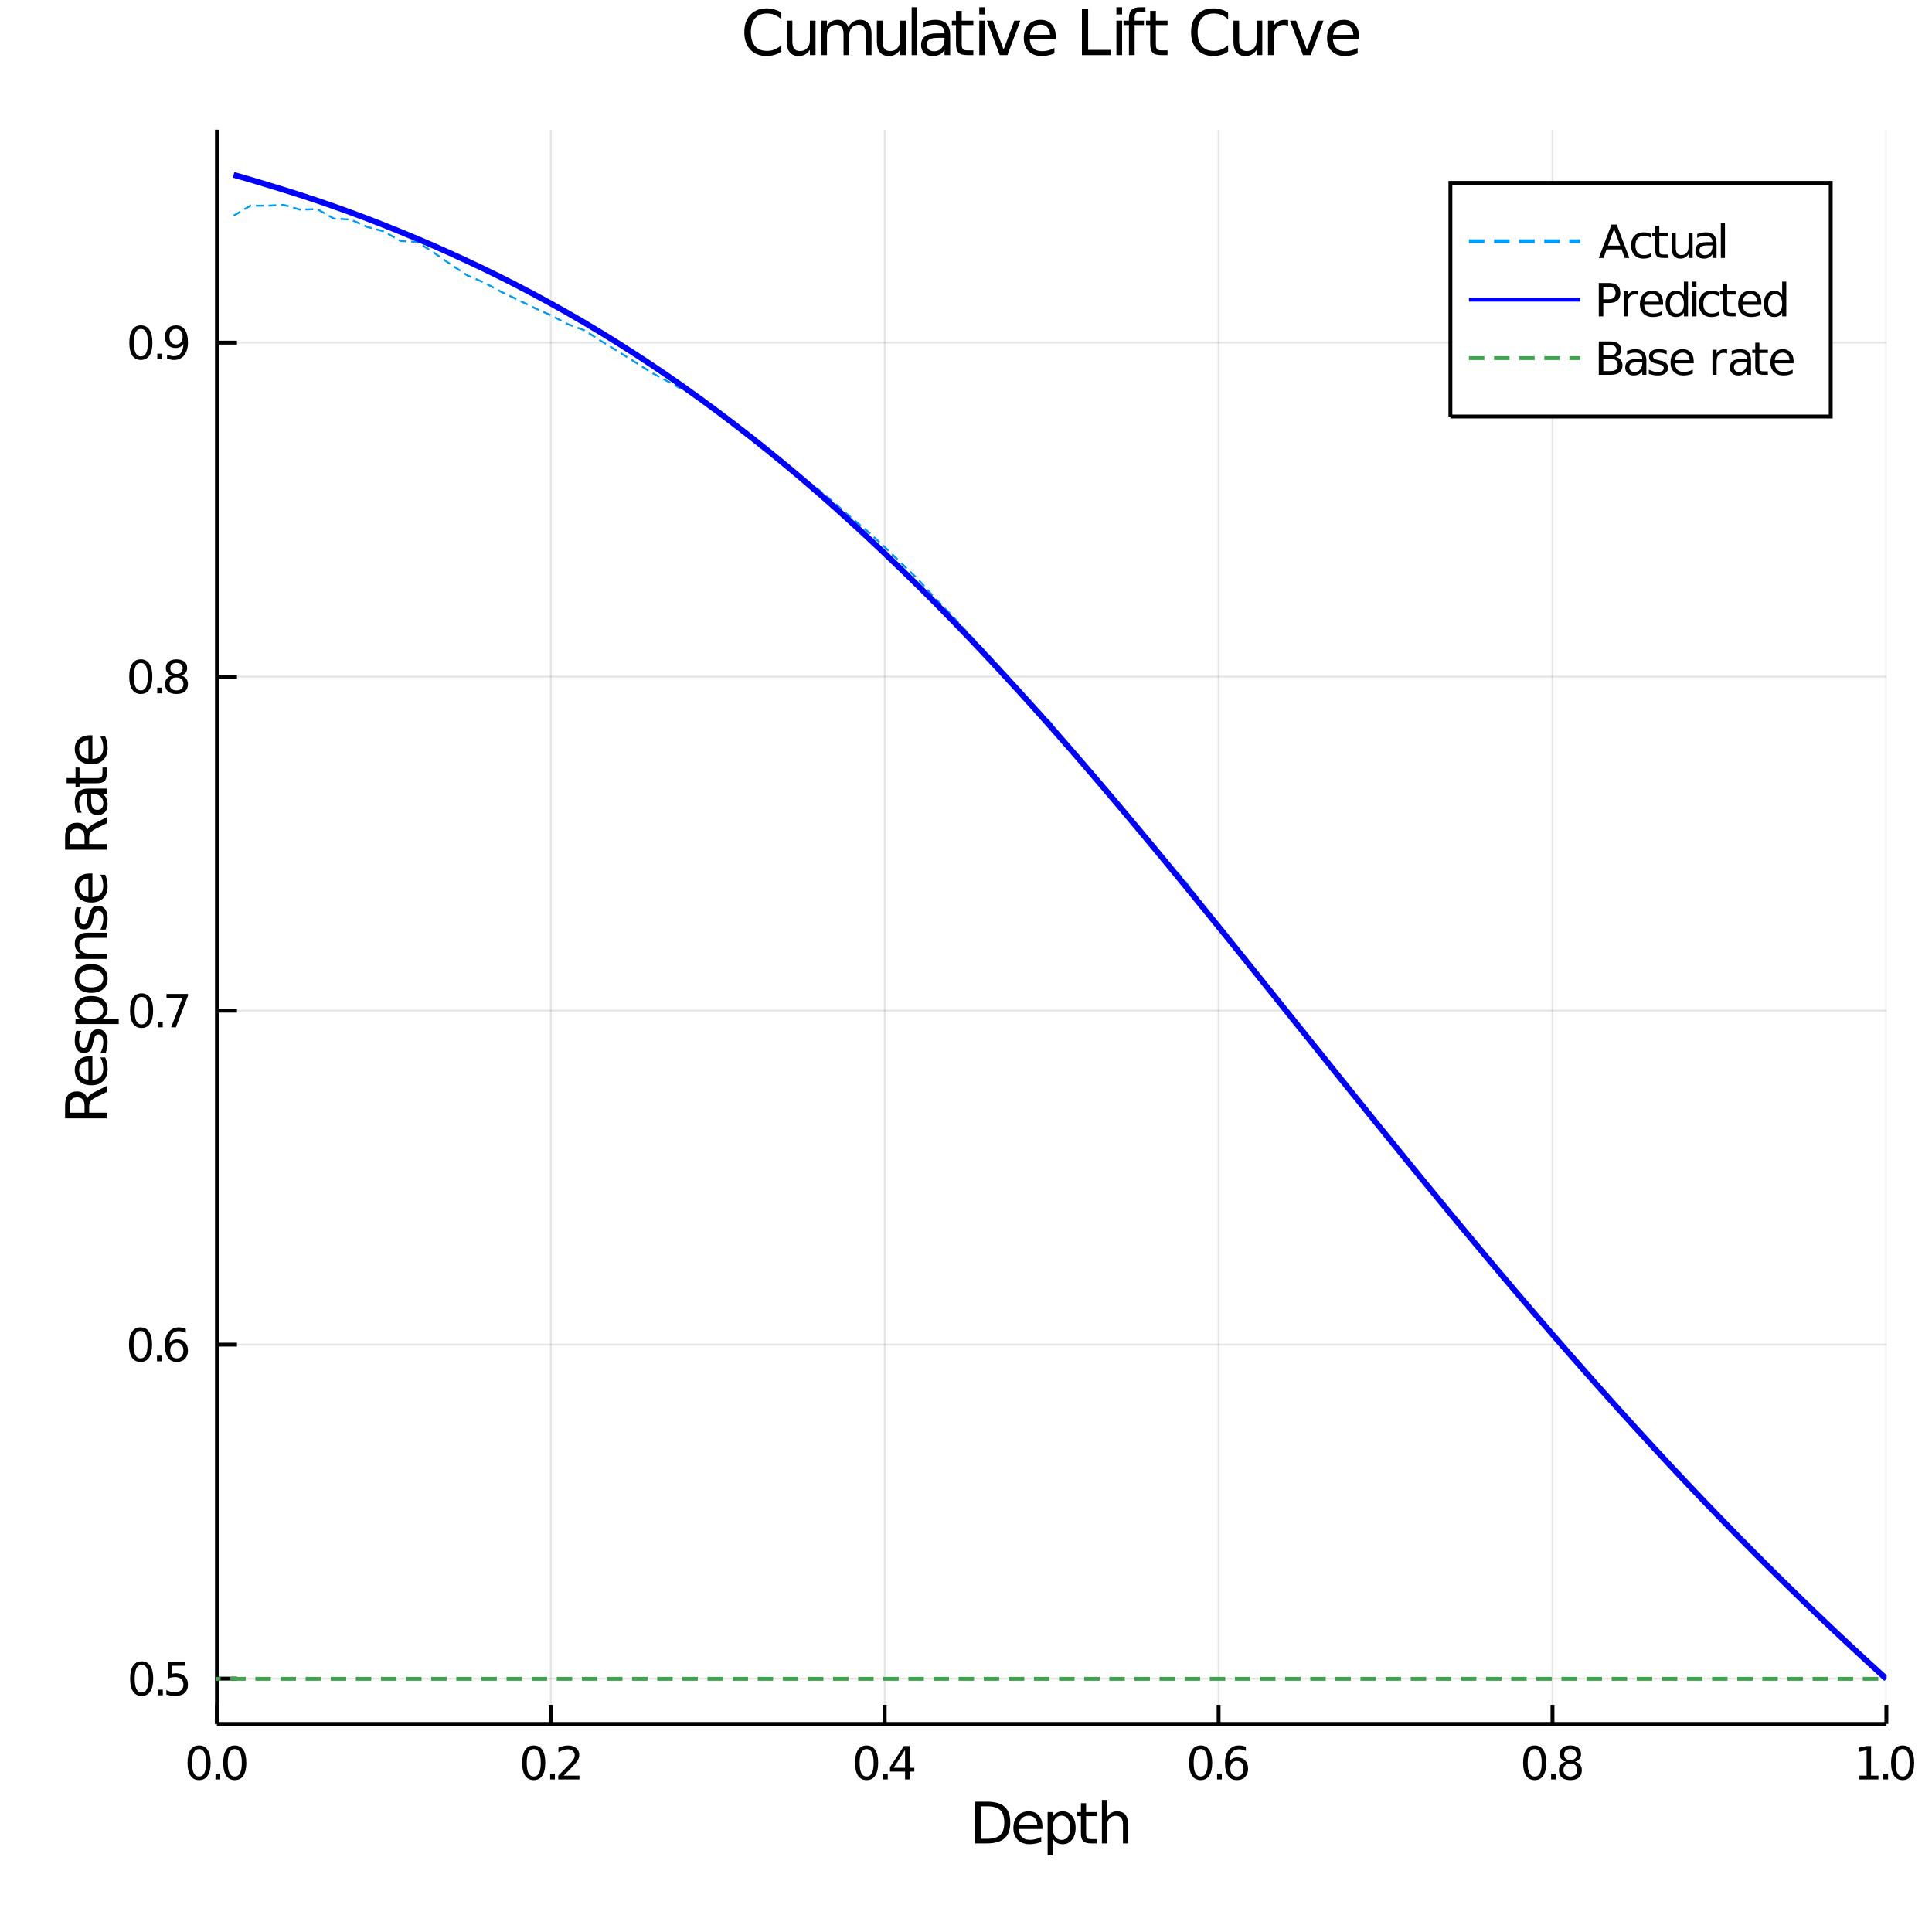 <?xml version="1.0" encoding="utf-8"?>
<svg xmlns="http://www.w3.org/2000/svg" xmlns:xlink="http://www.w3.org/1999/xlink" width="500" height="500" viewBox="0 0 2000 2000">
<rect x="0" y="0" width="2000" height="2000" fill="#333333" stroke="none"/>
<defs>
  <clipPath id="clip240">
    <rect x="0" y="0" width="2000" height="2000"/>
  </clipPath>
</defs>
<path clip-path="url(#clip240)" d="
M0 2000 L2000 2000 L2000 0 L0 0  Z
  " fill="#ffffff" fill-rule="evenodd" fill-opacity="1"/>
<defs>
  <clipPath id="clip241">
    <rect x="400" y="200" width="1401" height="1401"/>
  </clipPath>
</defs>
<path clip-path="url(#clip240)" d="
M224.558 1784.62 L1952.76 1784.62 L1952.76 134.272 L224.558 134.272  Z
  " fill="#ffffff" fill-rule="evenodd" fill-opacity="1"/>
<defs>
  <clipPath id="clip242">
    <rect x="224" y="134" width="1729" height="1651"/>
  </clipPath>
</defs>
<polyline clip-path="url(#clip242)" style="stroke:#000000; stroke-width:2; stroke-opacity:0.1; fill:none" points="
  224.558,1784.62 224.558,134.272 
  "/>
<polyline clip-path="url(#clip242)" style="stroke:#000000; stroke-width:2; stroke-opacity:0.1; fill:none" points="
  570.198,1784.62 570.198,134.272 
  "/>
<polyline clip-path="url(#clip242)" style="stroke:#000000; stroke-width:2; stroke-opacity:0.1; fill:none" points="
  915.837,1784.62 915.837,134.272 
  "/>
<polyline clip-path="url(#clip242)" style="stroke:#000000; stroke-width:2; stroke-opacity:0.1; fill:none" points="
  1261.48,1784.62 1261.48,134.272 
  "/>
<polyline clip-path="url(#clip242)" style="stroke:#000000; stroke-width:2; stroke-opacity:0.1; fill:none" points="
  1607.12,1784.62 1607.12,134.272 
  "/>
<polyline clip-path="url(#clip242)" style="stroke:#000000; stroke-width:2; stroke-opacity:0.1; fill:none" points="
  1952.76,1784.62 1952.76,134.272 
  "/>
<polyline clip-path="url(#clip240)" style="stroke:#000000; stroke-width:4; stroke-opacity:1; fill:none" points="
  224.558,1784.62 1952.76,1784.62 
  "/>
<polyline clip-path="url(#clip240)" style="stroke:#000000; stroke-width:4; stroke-opacity:1; fill:none" points="
  224.558,1784.62 224.558,1764.82 
  "/>
<polyline clip-path="url(#clip240)" style="stroke:#000000; stroke-width:4; stroke-opacity:1; fill:none" points="
  570.198,1784.62 570.198,1764.82 
  "/>
<polyline clip-path="url(#clip240)" style="stroke:#000000; stroke-width:4; stroke-opacity:1; fill:none" points="
  915.837,1784.62 915.837,1764.82 
  "/>
<polyline clip-path="url(#clip240)" style="stroke:#000000; stroke-width:4; stroke-opacity:1; fill:none" points="
  1261.48,1784.62 1261.48,1764.82 
  "/>
<polyline clip-path="url(#clip240)" style="stroke:#000000; stroke-width:4; stroke-opacity:1; fill:none" points="
  1607.12,1784.62 1607.12,1764.82 
  "/>
<polyline clip-path="url(#clip240)" style="stroke:#000000; stroke-width:4; stroke-opacity:1; fill:none" points="
  1952.76,1784.62 1952.76,1764.82 
  "/>
<path clip-path="url(#clip240)" d="M 0 0 M206.075 1810.61 Q202.464 1810.61 200.635 1814.18 Q198.829 1817.72 198.829 1824.85 Q198.829 1831.95 200.635 1835.52 Q202.464 1839.06 206.075 1839.06 Q209.709 1839.06 211.514 1835.52 Q213.343 1831.95 213.343 1824.85 Q213.343 1817.72 211.514 1814.18 Q209.709 1810.61 206.075 1810.61 M206.075 1806.91 Q211.885 1806.91 214.94 1811.51 Q218.019 1816.1 218.019 1824.85 Q218.019 1833.57 214.94 1838.18 Q211.885 1842.76 206.075 1842.76 Q200.264 1842.76 197.186 1838.18 Q194.13 1833.57 194.13 1824.85 Q194.13 1816.1 197.186 1811.51 Q200.264 1806.91 206.075 1806.91 Z" fill="#000000" fill-rule="evenodd" fill-opacity="1" /><path clip-path="url(#clip240)" d="M 0 0 M223.088 1836.21 L227.973 1836.21 L227.973 1842.09 L223.088 1842.09 L223.088 1836.21 Z" fill="#000000" fill-rule="evenodd" fill-opacity="1" /><path clip-path="url(#clip240)" d="M 0 0 M243.042 1810.61 Q239.431 1810.61 237.602 1814.18 Q235.797 1817.72 235.797 1824.85 Q235.797 1831.95 237.602 1835.52 Q239.431 1839.06 243.042 1839.06 Q246.676 1839.06 248.482 1835.52 Q250.311 1831.95 250.311 1824.85 Q250.311 1817.72 248.482 1814.18 Q246.676 1810.61 243.042 1810.61 M243.042 1806.91 Q248.852 1806.91 251.908 1811.51 Q254.986 1816.1 254.986 1824.85 Q254.986 1833.57 251.908 1838.18 Q248.852 1842.76 243.042 1842.76 Q237.232 1842.76 234.153 1838.18 Q231.098 1833.57 231.098 1824.85 Q231.098 1816.1 234.153 1811.51 Q237.232 1806.91 243.042 1806.91 Z" fill="#000000" fill-rule="evenodd" fill-opacity="1" /><path clip-path="url(#clip240)" d="M 0 0 M552.513 1810.61 Q548.902 1810.61 547.073 1814.18 Q545.267 1817.72 545.267 1824.85 Q545.267 1831.95 547.073 1835.52 Q548.902 1839.06 552.513 1839.06 Q556.147 1839.06 557.953 1835.52 Q559.781 1831.95 559.781 1824.85 Q559.781 1817.72 557.953 1814.18 Q556.147 1810.61 552.513 1810.61 M552.513 1806.91 Q558.323 1806.91 561.378 1811.51 Q564.457 1816.1 564.457 1824.85 Q564.457 1833.57 561.378 1838.18 Q558.323 1842.76 552.513 1842.76 Q546.703 1842.76 543.624 1838.18 Q540.568 1833.57 540.568 1824.85 Q540.568 1816.1 543.624 1811.51 Q546.703 1806.91 552.513 1806.91 Z" fill="#000000" fill-rule="evenodd" fill-opacity="1" /><path clip-path="url(#clip240)" d="M 0 0 M569.527 1836.21 L574.411 1836.21 L574.411 1842.09 L569.527 1842.09 L569.527 1836.21 Z" fill="#000000" fill-rule="evenodd" fill-opacity="1" /><path clip-path="url(#clip240)" d="M 0 0 M583.508 1838.16 L599.827 1838.16 L599.827 1842.09 L577.883 1842.09 L577.883 1838.16 Q580.545 1835.4 585.128 1830.77 Q589.735 1826.12 590.915 1824.78 Q593.161 1822.25 594.04 1820.52 Q594.943 1818.76 594.943 1817.07 Q594.943 1814.31 592.999 1812.58 Q591.077 1810.84 587.976 1810.84 Q585.776 1810.84 583.323 1811.61 Q580.892 1812.37 578.114 1813.92 L578.114 1809.2 Q580.939 1808.06 583.392 1807.49 Q585.846 1806.91 587.883 1806.91 Q593.253 1806.91 596.448 1809.59 Q599.642 1812.28 599.642 1816.77 Q599.642 1818.9 598.832 1820.82 Q598.045 1822.72 595.938 1825.31 Q595.36 1825.98 592.258 1829.2 Q589.156 1832.39 583.508 1838.16 Z" fill="#000000" fill-rule="evenodd" fill-opacity="1" /><path clip-path="url(#clip240)" d="M 0 0 M897.111 1810.61 Q893.5 1810.61 891.671 1814.18 Q889.865 1817.72 889.865 1824.85 Q889.865 1831.95 891.671 1835.52 Q893.5 1839.06 897.111 1839.06 Q900.745 1839.06 902.55 1835.52 Q904.379 1831.95 904.379 1824.85 Q904.379 1817.72 902.55 1814.18 Q900.745 1810.61 897.111 1810.61 M897.111 1806.91 Q902.921 1806.91 905.976 1811.51 Q909.055 1816.1 909.055 1824.85 Q909.055 1833.57 905.976 1838.18 Q902.921 1842.76 897.111 1842.76 Q891.3 1842.76 888.222 1838.18 Q885.166 1833.57 885.166 1824.85 Q885.166 1816.1 888.222 1811.51 Q891.3 1806.91 897.111 1806.91 Z" fill="#000000" fill-rule="evenodd" fill-opacity="1" /><path clip-path="url(#clip240)" d="M 0 0 M914.124 1836.21 L919.009 1836.21 L919.009 1842.09 L914.124 1842.09 L914.124 1836.21 Z" fill="#000000" fill-rule="evenodd" fill-opacity="1" /><path clip-path="url(#clip240)" d="M 0 0 M936.925 1811.61 L925.12 1830.05 L936.925 1830.05 L936.925 1811.61 M935.698 1807.53 L941.578 1807.53 L941.578 1830.05 L946.509 1830.05 L946.509 1833.94 L941.578 1833.94 L941.578 1842.09 L936.925 1842.09 L936.925 1833.94 L921.323 1833.94 L921.323 1829.43 L935.698 1807.53 Z" fill="#000000" fill-rule="evenodd" fill-opacity="1" /><path clip-path="url(#clip240)" d="M 0 0 M1242.91 1810.61 Q1239.3 1810.61 1237.47 1814.18 Q1235.67 1817.72 1235.67 1824.85 Q1235.67 1831.95 1237.47 1835.52 Q1239.3 1839.06 1242.91 1839.06 Q1246.55 1839.06 1248.35 1835.52 Q1250.18 1831.95 1250.18 1824.85 Q1250.18 1817.72 1248.35 1814.18 Q1246.55 1810.61 1242.91 1810.61 M1242.91 1806.91 Q1248.72 1806.91 1251.78 1811.51 Q1254.86 1816.1 1254.86 1824.85 Q1254.86 1833.57 1251.78 1838.18 Q1248.72 1842.76 1242.91 1842.76 Q1237.1 1842.76 1234.02 1838.18 Q1230.97 1833.57 1230.97 1824.85 Q1230.97 1816.1 1234.02 1811.51 Q1237.1 1806.91 1242.91 1806.91 Z" fill="#000000" fill-rule="evenodd" fill-opacity="1" /><path clip-path="url(#clip240)" d="M 0 0 M1259.93 1836.21 L1264.81 1836.21 L1264.81 1842.09 L1259.93 1842.09 L1259.93 1836.21 Z" fill="#000000" fill-rule="evenodd" fill-opacity="1" /><path clip-path="url(#clip240)" d="M 0 0 M1280.46 1822.95 Q1277.31 1822.95 1275.46 1825.1 Q1273.63 1827.25 1273.63 1831 Q1273.63 1834.73 1275.46 1836.91 Q1277.31 1839.06 1280.46 1839.06 Q1283.61 1839.06 1285.44 1836.91 Q1287.29 1834.73 1287.29 1831 Q1287.29 1827.25 1285.44 1825.1 Q1283.61 1822.95 1280.46 1822.95 M1289.74 1808.3 L1289.74 1812.55 Q1287.98 1811.72 1286.18 1811.28 Q1284.39 1810.84 1282.63 1810.84 Q1278 1810.84 1275.55 1813.97 Q1273.12 1817.09 1272.77 1823.41 Q1274.14 1821.4 1276.2 1820.33 Q1278.26 1819.24 1280.74 1819.24 Q1285.94 1819.24 1288.95 1822.42 Q1291.99 1825.56 1291.99 1831 Q1291.99 1836.33 1288.84 1839.55 Q1285.69 1842.76 1280.46 1842.76 Q1274.46 1842.76 1271.29 1838.18 Q1268.12 1833.57 1268.12 1824.85 Q1268.12 1816.65 1272.01 1811.79 Q1275.9 1806.91 1282.45 1806.91 Q1284.21 1806.91 1285.99 1807.25 Q1287.8 1807.6 1289.74 1808.3 Z" fill="#000000" fill-rule="evenodd" fill-opacity="1" /><path clip-path="url(#clip240)" d="M 0 0 M1588.68 1810.61 Q1585.07 1810.61 1583.24 1814.18 Q1581.43 1817.72 1581.43 1824.85 Q1581.43 1831.95 1583.24 1835.52 Q1585.07 1839.06 1588.68 1839.06 Q1592.31 1839.06 1594.12 1835.52 Q1595.95 1831.95 1595.95 1824.85 Q1595.95 1817.72 1594.12 1814.18 Q1592.31 1810.61 1588.68 1810.61 M1588.68 1806.91 Q1594.49 1806.91 1597.54 1811.51 Q1600.62 1816.1 1600.62 1824.85 Q1600.62 1833.57 1597.54 1838.18 Q1594.49 1842.76 1588.68 1842.76 Q1582.87 1842.76 1579.79 1838.18 Q1576.73 1833.57 1576.73 1824.85 Q1576.73 1816.1 1579.79 1811.51 Q1582.87 1806.91 1588.68 1806.91 Z" fill="#000000" fill-rule="evenodd" fill-opacity="1" /><path clip-path="url(#clip240)" d="M 0 0 M1605.69 1836.21 L1610.58 1836.21 L1610.58 1842.09 L1605.69 1842.09 L1605.69 1836.21 Z" fill="#000000" fill-rule="evenodd" fill-opacity="1" /><path clip-path="url(#clip240)" d="M 0 0 M1625.65 1825.68 Q1622.31 1825.68 1620.39 1827.46 Q1618.49 1829.24 1618.49 1832.37 Q1618.49 1835.49 1620.39 1837.28 Q1622.31 1839.06 1625.65 1839.06 Q1628.98 1839.06 1630.9 1837.28 Q1632.82 1835.47 1632.82 1832.37 Q1632.82 1829.24 1630.9 1827.46 Q1629 1825.68 1625.65 1825.68 M1620.97 1823.69 Q1617.96 1822.95 1616.27 1820.89 Q1614.6 1818.83 1614.6 1815.87 Q1614.6 1811.72 1617.54 1809.31 Q1620.51 1806.91 1625.65 1806.91 Q1630.81 1806.91 1633.75 1809.31 Q1636.69 1811.72 1636.69 1815.87 Q1636.69 1818.83 1635 1820.89 Q1633.33 1822.95 1630.35 1823.69 Q1633.73 1824.48 1635.6 1826.77 Q1637.5 1829.06 1637.5 1832.37 Q1637.5 1837.39 1634.42 1840.08 Q1631.36 1842.76 1625.65 1842.76 Q1619.93 1842.76 1616.85 1840.08 Q1613.79 1837.39 1613.79 1832.37 Q1613.79 1829.06 1615.69 1826.77 Q1617.59 1824.48 1620.97 1823.69 M1619.26 1816.3 Q1619.26 1818.99 1620.92 1820.49 Q1622.61 1822 1625.65 1822 Q1628.66 1822 1630.35 1820.49 Q1632.06 1818.99 1632.06 1816.3 Q1632.06 1813.62 1630.35 1812.12 Q1628.66 1810.61 1625.65 1810.61 Q1622.61 1810.61 1620.92 1812.12 Q1619.26 1813.62 1619.26 1816.3 Z" fill="#000000" fill-rule="evenodd" fill-opacity="1" /><path clip-path="url(#clip240)" d="M 0 0 M1924.65 1838.16 L1932.29 1838.16 L1932.29 1811.79 L1923.98 1813.46 L1923.98 1809.2 L1932.25 1807.53 L1936.92 1807.53 L1936.92 1838.16 L1944.56 1838.16 L1944.56 1842.09 L1924.65 1842.09 L1924.65 1838.16 Z" fill="#000000" fill-rule="evenodd" fill-opacity="1" /><path clip-path="url(#clip240)" d="M 0 0 M1949.63 1836.21 L1954.52 1836.21 L1954.52 1842.09 L1949.63 1842.09 L1949.63 1836.21 Z" fill="#000000" fill-rule="evenodd" fill-opacity="1" /><path clip-path="url(#clip240)" d="M 0 0 M1969.58 1810.61 Q1965.97 1810.61 1964.14 1814.18 Q1962.34 1817.72 1962.34 1824.85 Q1962.34 1831.95 1964.14 1835.52 Q1965.97 1839.06 1969.58 1839.06 Q1973.22 1839.06 1975.02 1835.52 Q1976.85 1831.95 1976.85 1824.85 Q1976.85 1817.72 1975.02 1814.18 Q1973.22 1810.61 1969.58 1810.61 M1969.58 1806.91 Q1975.39 1806.91 1978.45 1811.51 Q1981.53 1816.1 1981.53 1824.85 Q1981.53 1833.57 1978.45 1838.18 Q1975.39 1842.76 1969.58 1842.76 Q1963.77 1842.76 1960.7 1838.18 Q1957.64 1833.57 1957.64 1824.85 Q1957.64 1816.1 1960.7 1811.51 Q1963.77 1806.91 1969.58 1806.91 Z" fill="#000000" fill-rule="evenodd" fill-opacity="1" /><path clip-path="url(#clip240)" d="M 0 0 M1015.34 1869.9 L1015.34 1903.5 L1022.4 1903.5 Q1031.34 1903.5 1035.47 1899.45 Q1039.64 1895.39 1039.64 1886.66 Q1039.64 1877.98 1035.47 1873.95 Q1031.34 1869.9 1022.4 1869.9 L1015.34 1869.9 M1009.49 1865.1 L1021.5 1865.1 Q1034.06 1865.1 1039.93 1870.34 Q1045.8 1875.55 1045.8 1886.66 Q1045.8 1897.83 1039.9 1903.06 Q1034 1908.3 1021.5 1908.3 L1009.49 1908.3 L1009.49 1865.1 Z" fill="#000000" fill-rule="evenodd" fill-opacity="1" /><path clip-path="url(#clip240)" d="M 0 0 M1079.11 1890.77 L1079.11 1893.37 L1054.63 1893.37 Q1054.98 1898.87 1057.93 1901.76 Q1060.91 1904.63 1066.2 1904.63 Q1069.27 1904.63 1072.14 1903.87 Q1075.03 1903.12 1077.86 1901.62 L1077.86 1906.65 Q1075 1907.87 1071.99 1908.5 Q1068.98 1909.14 1065.89 1909.14 Q1058.13 1909.14 1053.59 1904.63 Q1049.07 1900.11 1049.07 1892.41 Q1049.07 1884.46 1053.36 1879.8 Q1057.67 1875.11 1064.96 1875.11 Q1071.5 1875.11 1075.29 1879.34 Q1079.11 1883.53 1079.11 1890.77 M1073.78 1889.2 Q1073.73 1884.83 1071.33 1882.23 Q1068.95 1879.63 1065.02 1879.63 Q1060.56 1879.63 1057.87 1882.14 Q1055.21 1884.66 1054.8 1889.23 L1073.78 1889.2 Z" fill="#000000" fill-rule="evenodd" fill-opacity="1" /><path clip-path="url(#clip240)" d="M 0 0 M1089.84 1903.44 L1089.84 1920.63 L1084.49 1920.63 L1084.49 1875.89 L1089.84 1875.89 L1089.84 1880.81 Q1091.52 1877.92 1094.07 1876.53 Q1096.64 1875.11 1100.2 1875.11 Q1106.1 1875.11 1109.78 1879.8 Q1113.48 1884.49 1113.48 1892.13 Q1113.48 1899.76 1109.78 1904.45 Q1106.1 1909.14 1100.2 1909.14 Q1096.64 1909.14 1094.07 1907.75 Q1091.52 1906.33 1089.84 1903.44 M1107.96 1892.13 Q1107.96 1886.25 1105.53 1882.92 Q1103.12 1879.57 1098.9 1879.57 Q1094.68 1879.57 1092.25 1882.92 Q1089.84 1886.25 1089.84 1892.13 Q1089.84 1898 1092.25 1901.36 Q1094.68 1904.68 1098.9 1904.68 Q1103.12 1904.68 1105.53 1901.36 Q1107.96 1898 1107.96 1892.13 Z" fill="#000000" fill-rule="evenodd" fill-opacity="1" /><path clip-path="url(#clip240)" d="M 0 0 M1124.33 1866.69 L1124.33 1875.89 L1135.3 1875.89 L1135.3 1880.03 L1124.33 1880.03 L1124.33 1897.62 Q1124.33 1901.59 1125.4 1902.72 Q1126.5 1903.84 1129.83 1903.84 L1135.3 1903.84 L1135.3 1908.3 L1129.83 1908.3 Q1123.67 1908.3 1121.32 1906.01 Q1118.98 1903.7 1118.98 1897.62 L1118.98 1880.03 L1115.07 1880.03 L1115.07 1875.89 L1118.98 1875.89 L1118.98 1866.69 L1124.33 1866.69 Z" fill="#000000" fill-rule="evenodd" fill-opacity="1" /><path clip-path="url(#clip240)" d="M 0 0 M1167.82 1888.74 L1167.82 1908.3 L1162.5 1908.3 L1162.5 1888.91 Q1162.5 1884.31 1160.71 1882.03 Q1158.91 1879.74 1155.32 1879.74 Q1151.01 1879.74 1148.52 1882.49 Q1146.04 1885.24 1146.04 1889.98 L1146.04 1908.3 L1140.68 1908.3 L1140.68 1863.28 L1146.04 1863.28 L1146.04 1880.93 Q1147.95 1878 1150.52 1876.56 Q1153.12 1875.11 1156.51 1875.11 Q1162.09 1875.11 1164.96 1878.58 Q1167.82 1882.03 1167.82 1888.74 Z" fill="#000000" fill-rule="evenodd" fill-opacity="1" /><polyline clip-path="url(#clip242)" style="stroke:#000000; stroke-width:2; stroke-opacity:0.1; fill:none" points="
  224.558,1737.7 1952.76,1737.7 
  "/>
<polyline clip-path="url(#clip242)" style="stroke:#000000; stroke-width:2; stroke-opacity:0.1; fill:none" points="
  224.558,1391.95 1952.76,1391.95 
  "/>
<polyline clip-path="url(#clip242)" style="stroke:#000000; stroke-width:2; stroke-opacity:0.1; fill:none" points="
  224.558,1046.2 1952.76,1046.2 
  "/>
<polyline clip-path="url(#clip242)" style="stroke:#000000; stroke-width:2; stroke-opacity:0.1; fill:none" points="
  224.558,700.45 1952.76,700.45 
  "/>
<polyline clip-path="url(#clip242)" style="stroke:#000000; stroke-width:2; stroke-opacity:0.1; fill:none" points="
  224.558,354.698 1952.76,354.698 
  "/>
<polyline clip-path="url(#clip240)" style="stroke:#000000; stroke-width:4; stroke-opacity:1; fill:none" points="
  224.558,1784.62 224.558,134.272 
  "/>
<polyline clip-path="url(#clip240)" style="stroke:#000000; stroke-width:4; stroke-opacity:1; fill:none" points="
  224.558,1737.7 245.297,1737.7 
  "/>
<polyline clip-path="url(#clip240)" style="stroke:#000000; stroke-width:4; stroke-opacity:1; fill:none" points="
  224.558,1391.95 245.297,1391.95 
  "/>
<polyline clip-path="url(#clip240)" style="stroke:#000000; stroke-width:4; stroke-opacity:1; fill:none" points="
  224.558,1046.2 245.297,1046.2 
  "/>
<polyline clip-path="url(#clip240)" style="stroke:#000000; stroke-width:4; stroke-opacity:1; fill:none" points="
  224.558,700.45 245.297,700.45 
  "/>
<polyline clip-path="url(#clip240)" style="stroke:#000000; stroke-width:4; stroke-opacity:1; fill:none" points="
  224.558,354.698 245.297,354.698 
  "/>
<path clip-path="url(#clip240)" d="M 0 0 M146.642 1723.5 Q143.031 1723.5 141.202 1727.07 Q139.397 1730.61 139.397 1737.74 Q139.397 1744.85 141.202 1748.41 Q143.031 1751.95 146.642 1751.95 Q150.276 1751.95 152.082 1748.41 Q153.91 1744.85 153.91 1737.74 Q153.91 1730.61 152.082 1727.07 Q150.276 1723.5 146.642 1723.5 M146.642 1719.8 Q152.452 1719.8 155.508 1724.41 Q158.586 1728.99 158.586 1737.74 Q158.586 1746.47 155.508 1751.07 Q152.452 1755.66 146.642 1755.66 Q140.832 1755.66 137.753 1751.07 Q134.698 1746.47 134.698 1737.74 Q134.698 1728.99 137.753 1724.41 Q140.832 1719.8 146.642 1719.8 Z" fill="#000000" fill-rule="evenodd" fill-opacity="1" /><path clip-path="url(#clip240)" d="M 0 0 M163.656 1749.1 L168.54 1749.1 L168.54 1754.98 L163.656 1754.98 L163.656 1749.1 Z" fill="#000000" fill-rule="evenodd" fill-opacity="1" /><path clip-path="url(#clip240)" d="M 0 0 M173.656 1720.42 L192.012 1720.42 L192.012 1724.36 L177.938 1724.36 L177.938 1732.83 Q178.957 1732.48 179.975 1732.32 Q180.994 1732.14 182.012 1732.14 Q187.799 1732.14 191.179 1735.31 Q194.558 1738.48 194.558 1743.9 Q194.558 1749.48 191.086 1752.58 Q187.614 1755.66 181.295 1755.66 Q179.119 1755.66 176.85 1755.29 Q174.605 1754.91 172.197 1754.17 L172.197 1749.48 Q174.281 1750.61 176.503 1751.17 Q178.725 1751.72 181.202 1751.72 Q185.207 1751.72 187.544 1749.61 Q189.882 1747.51 189.882 1743.9 Q189.882 1740.29 187.544 1738.18 Q185.207 1736.07 181.202 1736.07 Q179.327 1736.07 177.452 1736.49 Q175.6 1736.91 173.656 1737.79 L173.656 1720.42 Z" fill="#000000" fill-rule="evenodd" fill-opacity="1" /><path clip-path="url(#clip240)" d="M 0 0 M145.485 1377.75 Q141.873 1377.75 140.045 1381.32 Q138.239 1384.86 138.239 1391.99 Q138.239 1399.09 140.045 1402.66 Q141.873 1406.2 145.485 1406.2 Q149.119 1406.2 150.924 1402.66 Q152.753 1399.09 152.753 1391.99 Q152.753 1384.86 150.924 1381.32 Q149.119 1377.75 145.485 1377.75 M145.485 1374.05 Q151.295 1374.05 154.35 1378.65 Q157.429 1383.24 157.429 1391.99 Q157.429 1400.71 154.35 1405.32 Q151.295 1409.9 145.485 1409.9 Q139.674 1409.9 136.596 1405.32 Q133.54 1400.71 133.54 1391.99 Q133.54 1383.24 136.596 1378.65 Q139.674 1374.05 145.485 1374.05 Z" fill="#000000" fill-rule="evenodd" fill-opacity="1" /><path clip-path="url(#clip240)" d="M 0 0 M162.498 1403.35 L167.383 1403.35 L167.383 1409.23 L162.498 1409.23 L162.498 1403.35 Z" fill="#000000" fill-rule="evenodd" fill-opacity="1" /><path clip-path="url(#clip240)" d="M 0 0 M183.031 1390.09 Q179.883 1390.09 178.031 1392.24 Q176.202 1394.4 176.202 1398.15 Q176.202 1401.87 178.031 1404.05 Q179.883 1406.2 183.031 1406.2 Q186.179 1406.2 188.007 1404.05 Q189.859 1401.87 189.859 1398.15 Q189.859 1394.4 188.007 1392.24 Q186.179 1390.09 183.031 1390.09 M192.313 1375.44 L192.313 1379.7 Q190.554 1378.86 188.748 1378.42 Q186.966 1377.98 185.207 1377.98 Q180.577 1377.98 178.123 1381.11 Q175.693 1384.23 175.345 1390.55 Q176.711 1388.54 178.771 1387.47 Q180.832 1386.39 183.308 1386.39 Q188.517 1386.39 191.526 1389.56 Q194.558 1392.71 194.558 1398.15 Q194.558 1403.47 191.41 1406.69 Q188.262 1409.9 183.031 1409.9 Q177.035 1409.9 173.864 1405.32 Q170.693 1400.71 170.693 1391.99 Q170.693 1383.79 174.582 1378.93 Q178.47 1374.05 185.021 1374.05 Q186.781 1374.05 188.563 1374.4 Q190.369 1374.74 192.313 1375.44 Z" fill="#000000" fill-rule="evenodd" fill-opacity="1" /><path clip-path="url(#clip240)" d="M 0 0 M146.549 1032 Q142.938 1032 141.11 1035.56 Q139.304 1039.11 139.304 1046.24 Q139.304 1053.34 141.11 1056.91 Q142.938 1060.45 146.549 1060.45 Q150.184 1060.45 151.989 1056.91 Q153.818 1053.34 153.818 1046.24 Q153.818 1039.11 151.989 1035.56 Q150.184 1032 146.549 1032 M146.549 1028.3 Q152.36 1028.3 155.415 1032.9 Q158.494 1037.49 158.494 1046.24 Q158.494 1054.96 155.415 1059.57 Q152.36 1064.15 146.549 1064.15 Q140.739 1064.15 137.661 1059.57 Q134.605 1054.96 134.605 1046.24 Q134.605 1037.49 137.661 1032.9 Q140.739 1028.3 146.549 1028.3 Z" fill="#000000" fill-rule="evenodd" fill-opacity="1" /><path clip-path="url(#clip240)" d="M 0 0 M163.563 1057.6 L168.447 1057.6 L168.447 1063.48 L163.563 1063.48 L163.563 1057.6 Z" fill="#000000" fill-rule="evenodd" fill-opacity="1" /><path clip-path="url(#clip240)" d="M 0 0 M172.336 1028.92 L194.558 1028.92 L194.558 1030.91 L182.012 1063.48 L177.128 1063.48 L188.933 1032.86 L172.336 1032.86 L172.336 1028.92 Z" fill="#000000" fill-rule="evenodd" fill-opacity="1" /><path clip-path="url(#clip240)" d="M 0 0 M145.739 686.249 Q142.128 686.249 140.299 689.813 Q138.494 693.355 138.494 700.485 Q138.494 707.591 140.299 711.156 Q142.128 714.697 145.739 714.697 Q149.373 714.697 151.179 711.156 Q153.008 707.591 153.008 700.485 Q153.008 693.355 151.179 689.813 Q149.373 686.249 145.739 686.249 M145.739 682.545 Q151.549 682.545 154.605 687.151 Q157.684 691.735 157.684 700.485 Q157.684 709.211 154.605 713.818 Q151.549 718.401 145.739 718.401 Q139.929 718.401 136.85 713.818 Q133.795 709.211 133.795 700.485 Q133.795 691.735 136.85 687.151 Q139.929 682.545 145.739 682.545 Z" fill="#000000" fill-rule="evenodd" fill-opacity="1" /><path clip-path="url(#clip240)" d="M 0 0 M162.753 711.85 L167.637 711.85 L167.637 717.73 L162.753 717.73 L162.753 711.85 Z" fill="#000000" fill-rule="evenodd" fill-opacity="1" /><path clip-path="url(#clip240)" d="M 0 0 M182.707 701.318 Q179.373 701.318 177.452 703.1 Q175.554 704.883 175.554 708.008 Q175.554 711.133 177.452 712.915 Q179.373 714.697 182.707 714.697 Q186.04 714.697 187.961 712.915 Q189.882 711.11 189.882 708.008 Q189.882 704.883 187.961 703.1 Q186.063 701.318 182.707 701.318 M178.031 699.327 Q175.021 698.586 173.332 696.526 Q171.665 694.466 171.665 691.503 Q171.665 687.36 174.605 684.952 Q177.568 682.545 182.707 682.545 Q187.869 682.545 190.808 684.952 Q193.748 687.36 193.748 691.503 Q193.748 694.466 192.058 696.526 Q190.392 698.586 187.406 699.327 Q190.785 700.114 192.66 702.406 Q194.558 704.698 194.558 708.008 Q194.558 713.031 191.48 715.716 Q188.424 718.401 182.707 718.401 Q176.989 718.401 173.91 715.716 Q170.855 713.031 170.855 708.008 Q170.855 704.698 172.753 702.406 Q174.651 700.114 178.031 699.327 M176.318 691.943 Q176.318 694.628 177.984 696.133 Q179.674 697.637 182.707 697.637 Q185.716 697.637 187.406 696.133 Q189.119 694.628 189.119 691.943 Q189.119 689.258 187.406 687.753 Q185.716 686.249 182.707 686.249 Q179.674 686.249 177.984 687.753 Q176.318 689.258 176.318 691.943 Z" fill="#000000" fill-rule="evenodd" fill-opacity="1" /><path clip-path="url(#clip240)" d="M 0 0 M145.832 340.497 Q142.221 340.497 140.392 344.062 Q138.586 347.603 138.586 354.733 Q138.586 361.839 140.392 365.404 Q142.221 368.946 145.832 368.946 Q149.466 368.946 151.272 365.404 Q153.1 361.839 153.1 354.733 Q153.1 347.603 151.272 344.062 Q149.466 340.497 145.832 340.497 M145.832 336.793 Q151.642 336.793 154.697 341.4 Q157.776 345.983 157.776 354.733 Q157.776 363.46 154.697 368.066 Q151.642 372.65 145.832 372.65 Q140.022 372.65 136.943 368.066 Q133.887 363.46 133.887 354.733 Q133.887 345.983 136.943 341.4 Q140.022 336.793 145.832 336.793 Z" fill="#000000" fill-rule="evenodd" fill-opacity="1" /><path clip-path="url(#clip240)" d="M 0 0 M162.846 366.099 L167.73 366.099 L167.73 371.978 L162.846 371.978 L162.846 366.099 Z" fill="#000000" fill-rule="evenodd" fill-opacity="1" /><path clip-path="url(#clip240)" d="M 0 0 M172.938 371.261 L172.938 367.001 Q174.697 367.835 176.503 368.275 Q178.308 368.714 180.045 368.714 Q184.674 368.714 187.105 365.613 Q189.558 362.488 189.906 356.145 Q188.563 358.136 186.503 359.201 Q184.443 360.265 181.943 360.265 Q176.758 360.265 173.725 357.14 Q170.716 353.992 170.716 348.553 Q170.716 343.228 173.864 340.011 Q177.012 336.793 182.244 336.793 Q188.239 336.793 191.387 341.4 Q194.558 345.983 194.558 354.733 Q194.558 362.904 190.669 367.789 Q186.804 372.65 180.253 372.65 Q178.494 372.65 176.688 372.302 Q174.883 371.955 172.938 371.261 M182.244 356.608 Q185.392 356.608 187.22 354.455 Q189.072 352.302 189.072 348.553 Q189.072 344.826 187.22 342.673 Q185.392 340.497 182.244 340.497 Q179.095 340.497 177.244 342.673 Q175.415 344.826 175.415 348.553 Q175.415 352.302 177.244 354.455 Q179.095 356.608 182.244 356.608 Z" fill="#000000" fill-rule="evenodd" fill-opacity="1" /><path clip-path="url(#clip240)" d="M 0 0 M90.326 1137.22 Q90.962 1135.34 93.046 1133.58 Q95.129 1131.78 98.775 1129.99 L110.58 1124.06 L110.58 1130.34 L99.498 1135.86 Q95.158 1138 93.74 1140.03 Q92.322 1142.03 92.322 1145.5 L92.322 1151.86 L110.58 1151.86 L110.58 1157.71 L67.38 1157.71 L67.38 1144.51 Q67.38 1137.11 70.476 1133.46 Q73.572 1129.82 79.822 1129.82 Q83.902 1129.82 86.593 1131.73 Q89.284 1133.61 90.326 1137.22 M72.183 1151.86 L87.519 1151.86 L87.519 1144.51 Q87.519 1140.29 85.58 1138.15 Q83.613 1135.98 79.822 1135.98 Q76.032 1135.98 74.122 1138.15 Q72.183 1140.29 72.183 1144.51 L72.183 1151.86 Z" fill="#000000" fill-rule="evenodd" fill-opacity="1" /><path clip-path="url(#clip240)" d="M 0 0 M93.046 1093.42 L95.65 1093.42 L95.65 1117.89 Q101.147 1117.55 104.041 1114.6 Q106.905 1111.62 106.905 1106.32 Q106.905 1103.25 106.153 1100.39 Q105.401 1097.5 103.896 1094.66 L108.931 1094.66 Q110.146 1097.52 110.783 1100.53 Q111.419 1103.54 111.419 1106.64 Q111.419 1114.39 106.905 1118.94 Q102.392 1123.45 94.695 1123.45 Q86.738 1123.45 82.079 1119.17 Q77.392 1114.86 77.392 1107.56 Q77.392 1101.03 81.616 1097.23 Q85.812 1093.42 93.046 1093.42 M91.483 1098.74 Q87.114 1098.8 84.51 1101.2 Q81.906 1103.57 81.906 1107.51 Q81.906 1111.96 84.423 1114.65 Q86.94 1117.32 91.512 1117.72 L91.483 1098.74 Z" fill="#000000" fill-rule="evenodd" fill-opacity="1" /><path clip-path="url(#clip240)" d="M 0 0 M79.128 1067.17 L84.162 1067.17 Q83.005 1069.43 82.426 1071.86 Q81.848 1074.29 81.848 1076.89 Q81.848 1080.86 83.063 1082.85 Q84.278 1084.82 86.709 1084.82 Q88.561 1084.82 89.631 1083.4 Q90.673 1081.99 91.628 1077.7 L92.033 1075.88 Q93.248 1070.21 95.476 1067.84 Q97.675 1065.43 101.639 1065.43 Q106.153 1065.43 108.786 1069.02 Q111.419 1072.58 111.419 1078.83 Q111.419 1081.44 110.898 1084.27 Q110.407 1087.08 109.394 1090.2 L103.896 1090.2 Q105.43 1087.25 106.211 1084.39 Q106.963 1081.52 106.963 1078.72 Q106.963 1074.95 105.69 1072.93 Q104.388 1070.9 102.044 1070.9 Q99.874 1070.9 98.717 1072.38 Q97.559 1073.83 96.489 1078.77 L96.055 1080.63 Q95.013 1085.57 92.872 1087.77 Q90.702 1089.97 86.94 1089.97 Q82.368 1089.97 79.88 1086.73 Q77.392 1083.49 77.392 1077.53 Q77.392 1074.58 77.826 1071.97 Q78.26 1069.37 79.128 1067.17 Z" fill="#000000" fill-rule="evenodd" fill-opacity="1" /><path clip-path="url(#clip240)" d="M 0 0 M105.719 1054.7 L122.906 1054.7 L122.906 1060.05 L78.173 1060.05 L78.173 1054.7 L83.092 1054.7 Q80.198 1053.02 78.809 1050.48 Q77.392 1047.9 77.392 1044.34 Q77.392 1038.44 82.079 1034.76 Q86.767 1031.06 94.406 1031.06 Q102.044 1031.06 106.732 1034.76 Q111.419 1038.44 111.419 1044.34 Q111.419 1047.9 110.03 1050.48 Q108.613 1053.02 105.719 1054.7 M94.406 1036.59 Q88.532 1036.59 85.204 1039.02 Q81.848 1041.42 81.848 1045.64 Q81.848 1049.87 85.204 1052.3 Q88.532 1054.7 94.406 1054.7 Q100.279 1054.7 103.636 1052.3 Q106.963 1049.87 106.963 1045.64 Q106.963 1041.42 103.636 1039.02 Q100.279 1036.59 94.406 1036.59 Z" fill="#000000" fill-rule="evenodd" fill-opacity="1" /><path clip-path="url(#clip240)" d="M 0 0 M81.906 1012.92 Q81.906 1017.2 85.262 1019.69 Q88.59 1022.18 94.406 1022.18 Q100.221 1022.18 103.578 1019.72 Q106.905 1017.23 106.905 1012.92 Q106.905 1008.66 103.549 1006.18 Q100.192 1003.69 94.406 1003.69 Q88.647 1003.69 85.291 1006.18 Q81.906 1008.66 81.906 1012.92 M77.392 1012.92 Q77.392 1005.97 81.906 1002.01 Q86.419 998.045 94.406 998.045 Q102.363 998.045 106.905 1002.01 Q111.419 1005.97 111.419 1012.92 Q111.419 1019.89 106.905 1023.86 Q102.363 1027.79 94.406 1027.79 Q86.419 1027.79 81.906 1023.86 Q77.392 1019.89 77.392 1012.92 Z" fill="#000000" fill-rule="evenodd" fill-opacity="1" /><path clip-path="url(#clip240)" d="M 0 0 M91.02 965.522 L110.58 965.522 L110.58 970.846 L91.194 970.846 Q86.593 970.846 84.307 972.64 Q82.021 974.434 82.021 978.022 Q82.021 982.334 84.77 984.822 Q87.519 987.31 92.264 987.31 L110.58 987.31 L110.58 992.663 L78.173 992.663 L78.173 987.31 L83.208 987.31 Q80.285 985.401 78.838 982.825 Q77.392 980.221 77.392 976.836 Q77.392 971.251 80.864 968.387 Q84.307 965.522 91.02 965.522 Z" fill="#000000" fill-rule="evenodd" fill-opacity="1" /><path clip-path="url(#clip240)" d="M 0 0 M79.128 939.278 L84.162 939.278 Q83.005 941.535 82.426 943.966 Q81.848 946.396 81.848 949 Q81.848 952.965 83.063 954.961 Q84.278 956.929 86.709 956.929 Q88.561 956.929 89.631 955.511 Q90.673 954.093 91.628 949.811 L92.033 947.988 Q93.248 942.316 95.476 939.944 Q97.675 937.542 101.639 937.542 Q106.153 937.542 108.786 941.13 Q111.419 944.689 111.419 950.939 Q111.419 953.543 110.898 956.379 Q110.407 959.186 109.394 962.311 L103.896 962.311 Q105.43 959.359 106.211 956.495 Q106.963 953.63 106.963 950.823 Q106.963 947.062 105.69 945.036 Q104.388 943.011 102.044 943.011 Q99.874 943.011 98.717 944.487 Q97.559 945.933 96.489 950.881 L96.055 952.733 Q95.013 957.681 92.872 959.88 Q90.702 962.079 86.94 962.079 Q82.368 962.079 79.88 958.838 Q77.392 955.598 77.392 949.637 Q77.392 946.686 77.826 944.081 Q78.26 941.477 79.128 939.278 Z" fill="#000000" fill-rule="evenodd" fill-opacity="1" /><path clip-path="url(#clip240)" d="M 0 0 M93.046 904.238 L95.65 904.238 L95.65 928.717 Q101.147 928.37 104.041 925.418 Q106.905 922.438 106.905 917.143 Q106.905 914.076 106.153 911.211 Q105.401 908.318 103.896 905.482 L108.931 905.482 Q110.146 908.347 110.783 911.356 Q111.419 914.365 111.419 917.461 Q111.419 925.216 106.905 929.759 Q102.392 934.273 94.695 934.273 Q86.738 934.273 82.079 929.99 Q77.392 925.679 77.392 918.387 Q77.392 911.848 81.616 908.057 Q85.812 904.238 93.046 904.238 M91.483 909.562 Q87.114 909.62 84.51 912.021 Q81.906 914.394 81.906 918.329 Q81.906 922.785 84.423 925.476 Q86.94 928.138 91.512 928.543 L91.483 909.562 Z" fill="#000000" fill-rule="evenodd" fill-opacity="1" /><path clip-path="url(#clip240)" d="M 0 0 M90.326 859.099 Q90.962 857.219 93.046 855.453 Q95.129 853.66 98.775 851.866 L110.58 845.934 L110.58 852.213 L99.498 857.739 Q95.158 859.881 93.74 861.906 Q92.322 863.903 92.322 867.375 L92.322 873.74 L110.58 873.74 L110.58 879.585 L67.38 879.585 L67.38 866.391 Q67.38 858.984 70.476 855.338 Q73.572 851.692 79.822 851.692 Q83.902 851.692 86.593 853.602 Q89.284 855.482 90.326 859.099 M72.183 873.74 L87.519 873.74 L87.519 866.391 Q87.519 862.166 85.58 860.025 Q83.613 857.855 79.822 857.855 Q76.032 857.855 74.122 860.025 Q72.183 862.166 72.183 866.391 L72.183 873.74 Z" fill="#000000" fill-rule="evenodd" fill-opacity="1" /><path clip-path="url(#clip240)" d="M 0 0 M94.29 826.924 Q94.29 833.376 95.765 835.864 Q97.241 838.353 100.8 838.353 Q103.636 838.353 105.314 836.501 Q106.963 834.62 106.963 831.408 Q106.963 826.981 103.838 824.319 Q100.684 821.628 95.476 821.628 L94.29 821.628 L94.29 826.924 M92.091 816.304 L110.58 816.304 L110.58 821.628 L105.661 821.628 Q108.613 823.451 110.03 826.171 Q111.419 828.891 111.419 832.826 Q111.419 837.803 108.642 840.754 Q105.835 843.677 101.147 843.677 Q95.679 843.677 92.901 840.031 Q90.123 836.356 90.123 829.094 L90.123 821.628 L89.602 821.628 Q85.927 821.628 83.931 824.059 Q81.906 826.461 81.906 830.83 Q81.906 833.608 82.571 836.241 Q83.237 838.874 84.568 841.304 L79.649 841.304 Q78.52 838.382 77.97 835.633 Q77.392 832.884 77.392 830.28 Q77.392 823.249 81.037 819.777 Q84.683 816.304 92.091 816.304 Z" fill="#000000" fill-rule="evenodd" fill-opacity="1" /><path clip-path="url(#clip240)" d="M 0 0 M68.972 805.454 L78.173 805.454 L78.173 794.487 L82.311 794.487 L82.311 805.454 L99.903 805.454 Q103.867 805.454 104.996 804.383 Q106.124 803.284 106.124 799.956 L106.124 794.487 L110.58 794.487 L110.58 799.956 Q110.58 806.119 108.294 808.463 Q105.979 810.807 99.903 810.807 L82.311 810.807 L82.311 814.713 L78.173 814.713 L78.173 810.807 L68.972 810.807 L68.972 805.454 Z" fill="#000000" fill-rule="evenodd" fill-opacity="1" /><path clip-path="url(#clip240)" d="M 0 0 M93.046 761.183 L95.65 761.183 L95.65 785.662 Q101.147 785.315 104.041 782.364 Q106.905 779.383 106.905 774.088 Q106.905 771.021 106.153 768.156 Q105.401 765.263 103.896 762.427 L108.931 762.427 Q110.146 765.292 110.783 768.301 Q111.419 771.31 111.419 774.406 Q111.419 782.161 106.905 786.704 Q102.392 791.218 94.695 791.218 Q86.738 791.218 82.079 786.935 Q77.392 782.624 77.392 775.332 Q77.392 768.793 81.616 765.003 Q85.812 761.183 93.046 761.183 M91.483 766.507 Q87.114 766.565 84.51 768.967 Q81.906 771.339 81.906 775.275 Q81.906 779.731 84.423 782.421 Q86.94 785.083 91.512 785.489 L91.483 766.507 Z" fill="#000000" fill-rule="evenodd" fill-opacity="1" /><path clip-path="url(#clip240)" d="M 0 0 M808.852 13.164 L808.852 19.944 Q805.606 16.92 801.914 15.424 Q798.254 13.928 794.116 13.928 Q785.968 13.928 781.639 18.925 Q777.31 23.89 777.31 33.312 Q777.31 42.701 781.639 47.698 Q785.968 52.663 794.116 52.663 Q798.254 52.663 801.914 51.167 Q805.606 49.672 808.852 46.648 L808.852 53.364 Q805.479 55.655 801.691 56.801 Q797.935 57.947 793.734 57.947 Q782.944 57.947 776.738 51.358 Q770.531 44.738 770.531 33.312 Q770.531 21.854 776.738 15.265 Q782.944 8.645 793.734 8.645 Q797.999 8.645 801.755 9.79 Q805.542 10.905 808.852 13.164 Z" fill="#000000" fill-rule="evenodd" fill-opacity="1" /><path clip-path="url(#clip240)" d="M 0 0 M814.391 42.956 L814.391 21.376 L820.247 21.376 L820.247 42.733 Q820.247 47.794 822.22 50.34 Q824.194 52.855 828.141 52.855 Q832.883 52.855 835.62 49.831 Q838.389 46.807 838.389 41.587 L838.389 21.376 L844.246 21.376 L844.246 57.024 L838.389 57.024 L838.389 51.55 Q836.257 54.796 833.424 56.387 Q830.623 57.947 826.899 57.947 Q820.756 57.947 817.574 54.128 Q814.391 50.308 814.391 42.956 M829.127 20.517 L829.127 20.517 Z" fill="#000000" fill-rule="evenodd" fill-opacity="1" /><path clip-path="url(#clip240)" d="M 0 0 M878.143 28.219 Q880.339 24.272 883.395 22.395 Q886.45 20.517 890.588 20.517 Q896.158 20.517 899.182 24.432 Q902.206 28.315 902.206 35.508 L902.206 57.024 L896.317 57.024 L896.317 35.699 Q896.317 30.575 894.503 28.092 Q892.689 25.609 888.965 25.609 Q884.413 25.609 881.772 28.633 Q879.13 31.657 879.13 36.877 L879.13 57.024 L873.242 57.024 L873.242 35.699 Q873.242 30.543 871.427 28.092 Q869.613 25.609 865.826 25.609 Q861.338 25.609 858.696 28.665 Q856.054 31.689 856.054 36.877 L856.054 57.024 L850.166 57.024 L850.166 21.376 L856.054 21.376 L856.054 26.914 Q858.059 23.636 860.86 22.076 Q863.661 20.517 867.512 20.517 Q871.396 20.517 874.101 22.49 Q876.838 24.463 878.143 28.219 Z" fill="#000000" fill-rule="evenodd" fill-opacity="1" /><path clip-path="url(#clip240)" d="M 0 0 M907.744 42.956 L907.744 21.376 L913.6 21.376 L913.6 42.733 Q913.6 47.794 915.574 50.34 Q917.547 52.855 921.494 52.855 Q926.236 52.855 928.973 49.831 Q931.742 46.807 931.742 41.587 L931.742 21.376 L937.599 21.376 L937.599 57.024 L931.742 57.024 L931.742 51.55 Q929.61 54.796 926.777 56.387 Q923.976 57.947 920.252 57.947 Q914.109 57.947 910.927 54.128 Q907.744 50.308 907.744 42.956 M922.48 20.517 L922.48 20.517 Z" fill="#000000" fill-rule="evenodd" fill-opacity="1" /><path clip-path="url(#clip240)" d="M 0 0 M943.742 7.499 L949.598 7.499 L949.598 57.024 L943.742 57.024 L943.742 7.499 Z" fill="#000000" fill-rule="evenodd" fill-opacity="1" /><path clip-path="url(#clip240)" d="M 0 0 M971.942 39.105 Q964.844 39.105 962.107 40.728 Q959.37 42.351 959.37 46.266 Q959.37 49.385 961.407 51.231 Q963.476 53.045 967.008 53.045 Q971.878 53.045 974.806 49.608 Q977.767 46.139 977.767 40.41 L977.767 39.105 L971.942 39.105 M983.623 36.686 L983.623 57.024 L977.767 57.024 L977.767 51.613 Q975.761 54.86 972.769 56.419 Q969.778 57.947 965.449 57.947 Q959.974 57.947 956.728 54.892 Q953.513 51.804 953.513 46.648 Q953.513 40.632 957.524 37.577 Q961.566 34.521 969.555 34.521 L977.767 34.521 L977.767 33.948 Q977.767 29.906 975.093 27.71 Q972.451 25.482 967.645 25.482 Q964.59 25.482 961.693 26.214 Q958.797 26.946 956.123 28.41 L956.123 22.999 Q959.338 21.758 962.362 21.153 Q965.385 20.517 968.25 20.517 Q975.984 20.517 979.804 24.527 Q983.623 28.538 983.623 36.686 Z" fill="#000000" fill-rule="evenodd" fill-opacity="1" /><path clip-path="url(#clip240)" d="M 0 0 M995.559 11.255 L995.559 21.376 L1007.62 21.376 L1007.62 25.927 L995.559 25.927 L995.559 45.279 Q995.559 49.64 996.736 50.881 Q997.946 52.122 1001.61 52.122 L1007.62 52.122 L1007.62 57.024 L1001.61 57.024 Q994.827 57.024 992.249 54.51 Q989.67 51.963 989.67 45.279 L989.67 25.927 L985.374 25.927 L985.374 21.376 L989.67 21.376 L989.67 11.255 L995.559 11.255 Z" fill="#000000" fill-rule="evenodd" fill-opacity="1" /><path clip-path="url(#clip240)" d="M 0 0 M1013.76 21.376 L1019.62 21.376 L1019.62 57.024 L1013.76 57.024 L1013.76 21.376 M1013.76 7.499 L1019.62 7.499 L1019.62 14.915 L1013.76 14.915 L1013.76 7.499 Z" fill="#000000" fill-rule="evenodd" fill-opacity="1" /><path clip-path="url(#clip240)" d="M 0 0 M1021.56 21.376 L1027.77 21.376 L1038.91 51.295 L1050.05 21.376 L1056.26 21.376 L1042.89 57.024 L1034.93 57.024 L1021.56 21.376 Z" fill="#000000" fill-rule="evenodd" fill-opacity="1" /><path clip-path="url(#clip240)" d="M 0 0 M1092.89 37.736 L1092.89 40.6 L1065.96 40.6 Q1066.35 46.648 1069.59 49.831 Q1072.87 52.982 1078.69 52.982 Q1082.07 52.982 1085.22 52.154 Q1088.4 51.327 1091.52 49.672 L1091.52 55.21 Q1088.37 56.547 1085.06 57.247 Q1081.75 57.947 1078.34 57.947 Q1069.81 57.947 1064.82 52.982 Q1059.85 48.017 1059.85 39.55 Q1059.85 30.797 1064.56 25.673 Q1069.31 20.517 1077.33 20.517 Q1084.52 20.517 1088.69 25.164 Q1092.89 29.779 1092.89 37.736 M1087.03 36.017 Q1086.97 31.211 1084.33 28.346 Q1081.72 25.482 1077.39 25.482 Q1072.49 25.482 1069.53 28.251 Q1066.6 31.02 1066.15 36.049 L1087.03 36.017 Z" fill="#000000" fill-rule="evenodd" fill-opacity="1" /><path clip-path="url(#clip240)" d="M 0 0 M1120.01 9.504 L1126.44 9.504 L1126.44 51.613 L1149.58 51.613 L1149.58 57.024 L1120.01 57.024 L1120.01 9.504 Z" fill="#000000" fill-rule="evenodd" fill-opacity="1" /><path clip-path="url(#clip240)" d="M 0 0 M1155.72 21.376 L1161.58 21.376 L1161.58 57.024 L1155.72 57.024 L1155.72 21.376 M1155.72 7.499 L1161.58 7.499 L1161.58 14.915 L1155.72 14.915 L1155.72 7.499 Z" fill="#000000" fill-rule="evenodd" fill-opacity="1" /><path clip-path="url(#clip240)" d="M 0 0 M1185.77 7.499 L1185.77 12.369 L1180.16 12.369 Q1177.01 12.369 1175.77 13.642 Q1174.56 14.915 1174.56 18.225 L1174.56 21.376 L1184.21 21.376 L1184.21 25.927 L1174.56 25.927 L1174.56 57.024 L1168.67 57.024 L1168.67 25.927 L1163.07 25.927 L1163.07 21.376 L1168.67 21.376 L1168.67 18.893 Q1168.67 12.941 1171.44 10.236 Q1174.21 7.499 1180.23 7.499 L1185.77 7.499 Z" fill="#000000" fill-rule="evenodd" fill-opacity="1" /><path clip-path="url(#clip240)" d="M 0 0 M1196.56 11.255 L1196.56 21.376 L1208.62 21.376 L1208.62 25.927 L1196.56 25.927 L1196.56 45.279 Q1196.56 49.64 1197.73 50.881 Q1198.94 52.122 1202.6 52.122 L1208.62 52.122 L1208.62 57.024 L1202.6 57.024 Q1195.82 57.024 1193.25 54.51 Q1190.67 51.963 1190.67 45.279 L1190.67 25.927 L1186.37 25.927 L1186.37 21.376 L1190.67 21.376 L1190.67 11.255 L1196.56 11.255 Z" fill="#000000" fill-rule="evenodd" fill-opacity="1" /><path clip-path="url(#clip240)" d="M 0 0 M1271.32 13.164 L1271.32 19.944 Q1268.07 16.92 1264.38 15.424 Q1260.72 13.928 1256.58 13.928 Q1248.44 13.928 1244.11 18.925 Q1239.78 23.89 1239.78 33.312 Q1239.78 42.701 1244.11 47.698 Q1248.44 52.663 1256.58 52.663 Q1260.72 52.663 1264.38 51.167 Q1268.07 49.672 1271.32 46.648 L1271.32 53.364 Q1267.95 55.655 1264.16 56.801 Q1260.4 57.947 1256.2 57.947 Q1245.41 57.947 1239.21 51.358 Q1233 44.738 1233 33.312 Q1233 21.854 1239.21 15.265 Q1245.41 8.645 1256.2 8.645 Q1260.47 8.645 1264.22 9.79 Q1268.01 10.905 1271.32 13.164 Z" fill="#000000" fill-rule="evenodd" fill-opacity="1" /><path clip-path="url(#clip240)" d="M 0 0 M1276.86 42.956 L1276.86 21.376 L1282.72 21.376 L1282.72 42.733 Q1282.72 47.794 1284.69 50.34 Q1286.66 52.855 1290.61 52.855 Q1295.35 52.855 1298.09 49.831 Q1300.86 46.807 1300.86 41.587 L1300.86 21.376 L1306.71 21.376 L1306.71 57.024 L1300.86 57.024 L1300.86 51.55 Q1298.73 54.796 1295.89 56.387 Q1293.09 57.947 1289.37 57.947 Q1283.22 57.947 1280.04 54.128 Q1276.86 50.308 1276.86 42.956 M1291.6 20.517 L1291.6 20.517 Z" fill="#000000" fill-rule="evenodd" fill-opacity="1" /><path clip-path="url(#clip240)" d="M 0 0 M1333.51 26.851 Q1332.53 26.278 1331.35 26.023 Q1330.2 25.737 1328.8 25.737 Q1323.84 25.737 1321.16 28.983 Q1318.52 32.198 1318.52 38.245 L1318.52 57.024 L1312.63 57.024 L1312.63 21.376 L1318.52 21.376 L1318.52 26.914 Q1320.37 23.668 1323.33 22.108 Q1326.29 20.517 1330.52 20.517 Q1331.13 20.517 1331.86 20.612 Q1332.59 20.676 1333.48 20.835 L1333.51 26.851 Z" fill="#000000" fill-rule="evenodd" fill-opacity="1" /><path clip-path="url(#clip240)" d="M 0 0 M1335.46 21.376 L1341.66 21.376 L1352.8 51.295 L1363.94 21.376 L1370.15 21.376 L1356.78 57.024 L1348.82 57.024 L1335.46 21.376 Z" fill="#000000" fill-rule="evenodd" fill-opacity="1" /><path clip-path="url(#clip240)" d="M 0 0 M1406.78 37.736 L1406.78 40.6 L1379.86 40.6 Q1380.24 46.648 1383.48 49.831 Q1386.76 52.982 1392.59 52.982 Q1395.96 52.982 1399.11 52.154 Q1402.3 51.327 1405.41 49.672 L1405.41 55.21 Q1402.26 56.547 1398.95 57.247 Q1395.64 57.947 1392.24 57.947 Q1383.71 57.947 1378.71 52.982 Q1373.75 48.017 1373.75 39.55 Q1373.75 30.797 1378.46 25.673 Q1383.2 20.517 1391.22 20.517 Q1398.41 20.517 1402.58 25.164 Q1406.78 29.779 1406.78 37.736 M1400.93 36.017 Q1400.86 31.211 1398.22 28.346 Q1395.61 25.482 1391.28 25.482 Q1386.38 25.482 1383.42 28.251 Q1380.49 31.02 1380.05 36.049 L1400.93 36.017 Z" fill="#000000" fill-rule="evenodd" fill-opacity="1" /><polyline clip-path="url(#clip242)" style="stroke:#009af9; stroke-width:2; stroke-opacity:1; fill:none" stroke-dasharray="8, 5" points="
  241.84,223.313 259.122,212.94 276.404,212.94 293.686,212.076 310.968,217.089 328.25,216.398 345.532,226.276 362.814,227.202 380.096,234.838 397.378,239.563 
  414.66,249.401 431.942,250.397 449.224,261.611 466.506,273.694 483.788,285.087 501.07,292.463 518.352,301.819 535.634,310.135 552.916,318.667 570.198,326.347 
  587.48,335.435 604.762,341.811 622.044,352.894 639.326,363.486 656.608,374.337 673.89,385.417 691.172,394.78 708.454,404.215 725.736,412.522 743.018,424.425 
  760.3,439.129 777.582,452.157 794.864,465.548 812.146,480.999 829.427,493.592 846.709,506.349 863.991,520.752 881.273,536.036 898.555,550.447 915.837,566.298 
  933.119,583.063 950.401,599.688 967.683,618.997 984.965,636.643 1002.25,655.733 1019.53,674.143 1036.81,693.167 1054.09,712.623 1071.38,731.285 1088.66,749.477 
  1105.94,771.431 1123.22,791.675 1140.5,811.612 1157.79,831.835 1175.07,852.266 1192.35,872.091 1209.63,893.04 1226.91,912.312 1244.19,935.151 1261.48,957.574 
  1278.76,979.885 1296.04,1001.81 1313.32,1023.48 1330.6,1044.36 1347.89,1066.31 1365.17,1088.06 1382.45,1110.19 1399.73,1132.54 1417.01,1153.08 1434.3,1174.87 
  1451.58,1195.6 1468.86,1216.77 1486.14,1236.74 1503.42,1257.72 1520.71,1278.09 1537.99,1298.87 1555.27,1319.7 1572.55,1340.22 1589.83,1360.22 1607.12,1380.37 
  1624.4,1401.43 1641.68,1421.22 1658.96,1440.48 1676.24,1459.37 1693.53,1478.76 1710.81,1498.05 1728.09,1517.5 1745.37,1535.6 1762.65,1553.06 1779.94,1571.24 
  1797.22,1589.37 1814.5,1606.88 1831.78,1624.42 1849.06,1640.86 1866.35,1657.67 1883.63,1673.96 1900.91,1690.48 1918.19,1706.41 1935.47,1722.44 1952.76,1737.91 
  
  "/>
<polyline clip-path="url(#clip242)" style="stroke:#0000ff; stroke-width:6; stroke-opacity:1; fill:none" points="
  241.84,180.98 259.122,185.94 276.404,191.16 293.686,196.446 310.968,201.917 328.25,207.614 345.532,213.593 362.814,219.814 380.096,226.283 397.378,233.005 
  414.66,239.97 431.942,247.171 449.224,254.574 466.506,262.289 483.788,270.235 501.07,278.437 518.352,286.918 535.634,295.705 552.916,304.81 570.198,314.192 
  587.48,323.875 604.762,333.887 622.044,344.251 639.326,354.917 656.608,365.974 673.89,377.344 691.172,389.025 708.454,401.08 725.736,413.484 743.018,426.216 
  760.3,439.3 777.582,452.683 794.864,466.446 812.146,480.576 829.427,495.055 846.709,509.896 863.991,525.113 881.273,540.689 898.555,556.59 915.837,572.865 
  933.119,589.452 950.401,606.371 967.683,623.622 984.965,641.228 1002.25,659.161 1019.53,677.433 1036.81,695.997 1054.09,714.835 1071.38,733.933 1088.66,753.342 
  1105.94,773.046 1123.22,793.013 1140.5,813.165 1157.79,833.576 1175.07,854.181 1192.35,874.918 1209.63,895.842 1226.91,916.916 1244.19,938.095 1261.48,959.404 
  1278.76,980.809 1296.04,1002.27 1313.32,1023.79 1330.6,1045.33 1347.89,1066.87 1365.17,1088.4 1382.45,1109.9 1399.73,1131.39 1417.01,1152.83 1434.3,1174.18 
  1451.58,1195.46 1468.86,1216.64 1486.14,1237.73 1503.42,1258.7 1520.71,1279.53 1537.99,1300.24 1555.27,1320.79 1572.55,1341.17 1589.83,1361.36 1607.12,1381.37 
  1624.4,1401.19 1641.68,1420.83 1658.96,1440.28 1676.24,1459.53 1693.53,1478.58 1710.81,1497.42 1728.09,1516.05 1745.37,1534.45 1762.65,1552.63 1779.94,1570.59 
  1797.22,1588.32 1814.5,1605.84 1831.78,1623.13 1849.06,1640.19 1866.35,1657.02 1883.63,1673.64 1900.91,1690.04 1918.19,1706.22 1935.47,1722.17 1952.76,1737.91 
  
  "/>
<polyline clip-path="url(#clip242)" style="stroke:#3da44d; stroke-width:4; stroke-opacity:1; fill:none" stroke-dasharray="16, 10" points="
  -1503.64,1737.91 3680.95,1737.91 
  "/>
<path clip-path="url(#clip240)" d="
M1501.44 431.204 L1895.15 431.204 L1895.15 189.284 L1501.44 189.284  Z
  " fill="#ffffff" fill-rule="evenodd" fill-opacity="1"/>
<polyline clip-path="url(#clip240)" style="stroke:#000000; stroke-width:4; stroke-opacity:1; fill:none" points="
  1501.44,431.204 1895.15,431.204 1895.15,189.284 1501.44,189.284 1501.44,431.204 
  "/>
<polyline clip-path="url(#clip240)" style="stroke:#009af9; stroke-width:4; stroke-opacity:1; fill:none" stroke-dasharray="16, 10" points="
  1520.64,249.764 1635.85,249.764 
  "/>
<path clip-path="url(#clip240)" d="M 0 0 M1670.89 237.09 L1664.55 254.289 L1677.26 254.289 L1670.89 237.09 M1668.25 232.484 L1673.55 232.484 L1686.72 267.044 L1681.86 267.044 L1678.71 258.178 L1663.13 258.178 L1659.99 267.044 L1655.06 267.044 L1668.25 232.484 Z" fill="#000000" fill-rule="evenodd" fill-opacity="1" /><path clip-path="url(#clip240)" d="M 0 0 M1709.01 242.113 L1709.01 246.095 Q1707.21 245.099 1705.38 244.613 Q1703.57 244.104 1701.72 244.104 Q1697.58 244.104 1695.29 246.743 Q1693 249.359 1693 254.104 Q1693 258.849 1695.29 261.488 Q1697.58 264.104 1701.72 264.104 Q1703.57 264.104 1705.38 263.618 Q1707.21 263.109 1709.01 262.113 L1709.01 266.048 Q1707.23 266.882 1705.31 267.298 Q1703.41 267.715 1701.26 267.715 Q1695.4 267.715 1691.95 264.034 Q1688.51 260.354 1688.51 254.104 Q1688.51 247.761 1691.98 244.127 Q1695.47 240.493 1701.54 240.493 Q1703.51 240.493 1705.38 240.91 Q1707.25 241.303 1709.01 242.113 Z" fill="#000000" fill-rule="evenodd" fill-opacity="1" /><path clip-path="url(#clip240)" d="M 0 0 M1717.69 233.757 L1717.69 241.118 L1726.47 241.118 L1726.47 244.428 L1717.69 244.428 L1717.69 258.502 Q1717.69 261.673 1718.55 262.576 Q1719.43 263.479 1722.09 263.479 L1726.47 263.479 L1726.47 267.044 L1722.09 267.044 Q1717.16 267.044 1715.29 265.215 Q1713.41 263.363 1713.41 258.502 L1713.41 244.428 L1710.29 244.428 L1710.29 241.118 L1713.41 241.118 L1713.41 233.757 L1717.69 233.757 Z" fill="#000000" fill-rule="evenodd" fill-opacity="1" /><path clip-path="url(#clip240)" d="M 0 0 M1730.5 256.812 L1730.5 241.118 L1734.75 241.118 L1734.75 256.65 Q1734.75 260.331 1736.19 262.183 Q1737.63 264.011 1740.5 264.011 Q1743.94 264.011 1745.94 261.812 Q1747.95 259.613 1747.95 255.817 L1747.95 241.118 L1752.21 241.118 L1752.21 267.044 L1747.95 267.044 L1747.95 263.062 Q1746.4 265.423 1744.34 266.581 Q1742.3 267.715 1739.59 267.715 Q1735.13 267.715 1732.81 264.937 Q1730.5 262.159 1730.5 256.812 M1741.21 240.493 L1741.21 240.493 Z" fill="#000000" fill-rule="evenodd" fill-opacity="1" /><path clip-path="url(#clip240)" d="M 0 0 M1768.46 254.011 Q1763.3 254.011 1761.31 255.192 Q1759.31 256.372 1759.31 259.22 Q1759.31 261.488 1760.8 262.831 Q1762.3 264.15 1764.87 264.15 Q1768.41 264.15 1770.54 261.65 Q1772.69 259.127 1772.69 254.96 L1772.69 254.011 L1768.46 254.011 M1776.95 252.252 L1776.95 267.044 L1772.69 267.044 L1772.69 263.109 Q1771.24 265.47 1769.06 266.604 Q1766.88 267.715 1763.74 267.715 Q1759.75 267.715 1757.39 265.493 Q1755.06 263.247 1755.06 259.497 Q1755.06 255.122 1757.97 252.9 Q1760.91 250.678 1766.72 250.678 L1772.69 250.678 L1772.69 250.261 Q1772.69 247.322 1770.75 245.724 Q1768.83 244.104 1765.33 244.104 Q1763.11 244.104 1761 244.636 Q1758.9 245.169 1756.95 246.234 L1756.95 242.298 Q1759.29 241.396 1761.49 240.956 Q1763.69 240.493 1765.77 240.493 Q1771.4 240.493 1774.18 243.41 Q1776.95 246.326 1776.95 252.252 Z" fill="#000000" fill-rule="evenodd" fill-opacity="1" /><path clip-path="url(#clip240)" d="M 0 0 M1781.42 231.025 L1785.68 231.025 L1785.68 267.044 L1781.42 267.044 L1781.42 231.025 Z" fill="#000000" fill-rule="evenodd" fill-opacity="1" /><polyline clip-path="url(#clip240)" style="stroke:#0000ff; stroke-width:4; stroke-opacity:1; fill:none" points="
  1520.64,310.244 1635.85,310.244 
  "/>
<path clip-path="url(#clip240)" d="M 0 0 M1659.73 296.806 L1659.73 309.792 L1665.61 309.792 Q1668.88 309.792 1670.66 308.103 Q1672.44 306.413 1672.44 303.288 Q1672.44 300.186 1670.66 298.496 Q1668.88 296.806 1665.61 296.806 L1659.73 296.806 M1655.06 292.964 L1665.61 292.964 Q1671.42 292.964 1674.38 295.603 Q1677.37 298.218 1677.37 303.288 Q1677.37 308.403 1674.38 311.019 Q1671.42 313.635 1665.61 313.635 L1659.73 313.635 L1659.73 327.524 L1655.06 327.524 L1655.06 292.964 Z" fill="#000000" fill-rule="evenodd" fill-opacity="1" /><path clip-path="url(#clip240)" d="M 0 0 M1696.03 305.579 Q1695.31 305.163 1694.45 304.978 Q1693.62 304.769 1692.6 304.769 Q1688.99 304.769 1687.05 307.13 Q1685.13 309.468 1685.13 313.866 L1685.13 327.524 L1680.84 327.524 L1680.84 301.598 L1685.13 301.598 L1685.13 305.626 Q1686.47 303.265 1688.62 302.13 Q1690.77 300.973 1693.85 300.973 Q1694.29 300.973 1694.82 301.042 Q1695.36 301.089 1696.01 301.204 L1696.03 305.579 Z" fill="#000000" fill-rule="evenodd" fill-opacity="1" /><path clip-path="url(#clip240)" d="M 0 0 M1721.63 313.496 L1721.63 315.579 L1702.05 315.579 Q1702.32 319.977 1704.69 322.292 Q1707.07 324.584 1711.31 324.584 Q1713.76 324.584 1716.05 323.982 Q1718.37 323.38 1720.63 322.177 L1720.63 326.204 Q1718.34 327.176 1715.94 327.686 Q1713.53 328.195 1711.05 328.195 Q1704.85 328.195 1701.21 324.584 Q1697.6 320.973 1697.6 314.815 Q1697.6 308.45 1701.03 304.723 Q1704.48 300.973 1710.31 300.973 Q1715.54 300.973 1718.57 304.353 Q1721.63 307.709 1721.63 313.496 M1717.37 312.246 Q1717.32 308.751 1715.4 306.667 Q1713.5 304.584 1710.36 304.584 Q1706.79 304.584 1704.64 306.598 Q1702.51 308.612 1702.19 312.269 L1717.37 312.246 Z" fill="#000000" fill-rule="evenodd" fill-opacity="1" /><path clip-path="url(#clip240)" d="M 0 0 M1743.16 305.533 L1743.16 291.505 L1747.42 291.505 L1747.42 327.524 L1743.16 327.524 L1743.16 323.635 Q1741.81 325.95 1739.75 327.084 Q1737.72 328.195 1734.85 328.195 Q1730.15 328.195 1727.19 324.445 Q1724.25 320.695 1724.25 314.584 Q1724.25 308.473 1727.19 304.723 Q1730.15 300.973 1734.85 300.973 Q1737.72 300.973 1739.75 302.107 Q1741.81 303.218 1743.16 305.533 M1728.64 314.584 Q1728.64 319.283 1730.57 321.968 Q1732.51 324.63 1735.89 324.63 Q1739.27 324.63 1741.21 321.968 Q1743.16 319.283 1743.16 314.584 Q1743.16 309.885 1741.21 307.223 Q1739.27 304.538 1735.89 304.538 Q1732.51 304.538 1730.57 307.223 Q1728.64 309.885 1728.64 314.584 Z" fill="#000000" fill-rule="evenodd" fill-opacity="1" /><path clip-path="url(#clip240)" d="M 0 0 M1751.88 301.598 L1756.14 301.598 L1756.14 327.524 L1751.88 327.524 L1751.88 301.598 M1751.88 291.505 L1756.14 291.505 L1756.14 296.899 L1751.88 296.899 L1751.88 291.505 Z" fill="#000000" fill-rule="evenodd" fill-opacity="1" /><path clip-path="url(#clip240)" d="M 0 0 M1779.27 302.593 L1779.27 306.575 Q1777.46 305.579 1775.63 305.093 Q1773.83 304.584 1771.98 304.584 Q1767.83 304.584 1765.54 307.223 Q1763.25 309.839 1763.25 314.584 Q1763.25 319.329 1765.54 321.968 Q1767.83 324.584 1771.98 324.584 Q1773.83 324.584 1775.63 324.098 Q1777.46 323.589 1779.27 322.593 L1779.27 326.528 Q1777.49 327.362 1775.56 327.778 Q1773.67 328.195 1771.51 328.195 Q1765.66 328.195 1762.21 324.514 Q1758.76 320.834 1758.76 314.584 Q1758.76 308.241 1762.23 304.607 Q1765.73 300.973 1771.79 300.973 Q1773.76 300.973 1775.63 301.39 Q1777.51 301.783 1779.27 302.593 Z" fill="#000000" fill-rule="evenodd" fill-opacity="1" /><path clip-path="url(#clip240)" d="M 0 0 M1787.95 294.237 L1787.95 301.598 L1796.72 301.598 L1796.72 304.908 L1787.95 304.908 L1787.95 318.982 Q1787.95 322.153 1788.81 323.056 Q1789.69 323.959 1792.35 323.959 L1796.72 323.959 L1796.72 327.524 L1792.35 327.524 Q1787.42 327.524 1785.54 325.695 Q1783.67 323.843 1783.67 318.982 L1783.67 304.908 L1780.54 304.908 L1780.54 301.598 L1783.67 301.598 L1783.67 294.237 L1787.95 294.237 Z" fill="#000000" fill-rule="evenodd" fill-opacity="1" /><path clip-path="url(#clip240)" d="M 0 0 M1823.37 313.496 L1823.37 315.579 L1803.78 315.579 Q1804.06 319.977 1806.42 322.292 Q1808.81 324.584 1813.04 324.584 Q1815.5 324.584 1817.79 323.982 Q1820.1 323.38 1822.37 322.177 L1822.37 326.204 Q1820.08 327.176 1817.67 327.686 Q1815.26 328.195 1812.79 328.195 Q1806.58 328.195 1802.95 324.584 Q1799.34 320.973 1799.34 314.815 Q1799.34 308.45 1802.76 304.723 Q1806.21 300.973 1812.05 300.973 Q1817.28 300.973 1820.31 304.353 Q1823.37 307.709 1823.37 313.496 M1819.11 312.246 Q1819.06 308.751 1817.14 306.667 Q1815.24 304.584 1812.09 304.584 Q1808.53 304.584 1806.37 306.598 Q1804.25 308.612 1803.92 312.269 L1819.11 312.246 Z" fill="#000000" fill-rule="evenodd" fill-opacity="1" /><path clip-path="url(#clip240)" d="M 0 0 M1844.89 305.533 L1844.89 291.505 L1849.15 291.505 L1849.15 327.524 L1844.89 327.524 L1844.89 323.635 Q1843.55 325.95 1841.49 327.084 Q1839.45 328.195 1836.58 328.195 Q1831.88 328.195 1828.92 324.445 Q1825.98 320.695 1825.98 314.584 Q1825.98 308.473 1828.92 304.723 Q1831.88 300.973 1836.58 300.973 Q1839.45 300.973 1841.49 302.107 Q1843.55 303.218 1844.89 305.533 M1830.38 314.584 Q1830.38 319.283 1832.3 321.968 Q1834.25 324.63 1837.62 324.63 Q1841 324.63 1842.95 321.968 Q1844.89 319.283 1844.89 314.584 Q1844.89 309.885 1842.95 307.223 Q1841 304.538 1837.62 304.538 Q1834.25 304.538 1832.3 307.223 Q1830.38 309.885 1830.38 314.584 Z" fill="#000000" fill-rule="evenodd" fill-opacity="1" /><polyline clip-path="url(#clip240)" style="stroke:#3da44d; stroke-width:4; stroke-opacity:1; fill:none" stroke-dasharray="16, 10" points="
  1520.64,370.724 1635.85,370.724 
  "/>
<path clip-path="url(#clip240)" d="M 0 0 M1659.73 371.499 L1659.73 384.161 L1667.23 384.161 Q1671.01 384.161 1672.81 382.61 Q1674.64 381.036 1674.64 377.819 Q1674.64 374.578 1672.81 373.05 Q1671.01 371.499 1667.23 371.499 L1659.73 371.499 M1659.73 357.286 L1659.73 367.703 L1666.65 367.703 Q1670.08 367.703 1671.75 366.43 Q1673.44 365.133 1673.44 362.495 Q1673.44 359.879 1671.75 358.583 Q1670.08 357.286 1666.65 357.286 L1659.73 357.286 M1655.06 353.444 L1667 353.444 Q1672.35 353.444 1675.24 355.666 Q1678.13 357.888 1678.13 361.985 Q1678.13 365.157 1676.65 367.032 Q1675.17 368.907 1672.3 369.37 Q1675.75 370.11 1677.65 372.471 Q1679.57 374.809 1679.57 378.328 Q1679.57 382.957 1676.42 385.481 Q1673.27 388.004 1667.46 388.004 L1655.06 388.004 L1655.06 353.444 Z" fill="#000000" fill-rule="evenodd" fill-opacity="1" /><path clip-path="url(#clip240)" d="M 0 0 M1695.82 374.971 Q1690.66 374.971 1688.67 376.152 Q1686.68 377.332 1686.68 380.18 Q1686.68 382.448 1688.16 383.791 Q1689.66 385.11 1692.23 385.11 Q1695.77 385.11 1697.9 382.61 Q1700.06 380.087 1700.06 375.92 L1700.06 374.971 L1695.82 374.971 M1704.32 373.212 L1704.32 388.004 L1700.06 388.004 L1700.06 384.069 Q1698.6 386.43 1696.42 387.564 Q1694.25 388.675 1691.1 388.675 Q1687.12 388.675 1684.76 386.453 Q1682.42 384.207 1682.42 380.457 Q1682.42 376.082 1685.33 373.86 Q1688.27 371.638 1694.08 371.638 L1700.06 371.638 L1700.06 371.221 Q1700.06 368.282 1698.11 366.684 Q1696.19 365.064 1692.69 365.064 Q1690.47 365.064 1688.37 365.596 Q1686.26 366.129 1684.32 367.194 L1684.32 363.258 Q1686.65 362.356 1688.85 361.916 Q1691.05 361.453 1693.13 361.453 Q1698.76 361.453 1701.54 364.37 Q1704.32 367.286 1704.32 373.212 Z" fill="#000000" fill-rule="evenodd" fill-opacity="1" /><path clip-path="url(#clip240)" d="M 0 0 M1725.31 362.842 L1725.31 366.87 Q1723.5 365.944 1721.56 365.481 Q1719.62 365.018 1717.53 365.018 Q1714.36 365.018 1712.76 365.99 Q1711.19 366.962 1711.19 368.907 Q1711.19 370.388 1712.32 371.245 Q1713.46 372.078 1716.88 372.842 L1718.34 373.166 Q1722.88 374.138 1724.78 375.92 Q1726.7 377.68 1726.7 380.851 Q1726.7 384.462 1723.83 386.569 Q1720.98 388.675 1715.98 388.675 Q1713.9 388.675 1711.63 388.258 Q1709.38 387.865 1706.88 387.055 L1706.88 382.657 Q1709.25 383.883 1711.54 384.508 Q1713.83 385.11 1716.07 385.11 Q1719.08 385.11 1720.7 384.092 Q1722.32 383.05 1722.32 381.175 Q1722.32 379.439 1721.14 378.513 Q1719.99 377.587 1716.03 376.731 L1714.55 376.383 Q1710.59 375.55 1708.83 373.837 Q1707.07 372.101 1707.07 369.092 Q1707.07 365.434 1709.66 363.444 Q1712.25 361.453 1717.02 361.453 Q1719.38 361.453 1721.47 361.8 Q1723.55 362.147 1725.31 362.842 Z" fill="#000000" fill-rule="evenodd" fill-opacity="1" /><path clip-path="url(#clip240)" d="M 0 0 M1753.34 373.976 L1753.34 376.059 L1733.76 376.059 Q1734.04 380.457 1736.4 382.772 Q1738.78 385.064 1743.02 385.064 Q1745.47 385.064 1747.76 384.462 Q1750.08 383.86 1752.35 382.657 L1752.35 386.684 Q1750.06 387.656 1747.65 388.166 Q1745.24 388.675 1742.76 388.675 Q1736.56 388.675 1732.93 385.064 Q1729.32 381.453 1729.32 375.295 Q1729.32 368.93 1732.74 365.203 Q1736.19 361.453 1742.02 361.453 Q1747.25 361.453 1750.29 364.833 Q1753.34 368.189 1753.34 373.976 M1749.08 372.726 Q1749.04 369.231 1747.12 367.147 Q1745.22 365.064 1742.07 365.064 Q1738.5 365.064 1736.35 367.078 Q1734.22 369.092 1733.9 372.749 L1749.08 372.726 Z" fill="#000000" fill-rule="evenodd" fill-opacity="1" /><path clip-path="url(#clip240)" d="M 0 0 M1787.9 366.059 Q1787.19 365.643 1786.33 365.458 Q1785.5 365.249 1784.48 365.249 Q1780.87 365.249 1778.92 367.61 Q1777 369.948 1777 374.346 L1777 388.004 L1772.72 388.004 L1772.72 362.078 L1777 362.078 L1777 366.106 Q1778.34 363.745 1780.5 362.61 Q1782.65 361.453 1785.73 361.453 Q1786.17 361.453 1786.7 361.522 Q1787.23 361.569 1787.88 361.684 L1787.9 366.059 Z" fill="#000000" fill-rule="evenodd" fill-opacity="1" /><path clip-path="url(#clip240)" d="M 0 0 M1804.15 374.971 Q1798.99 374.971 1797 376.152 Q1795.01 377.332 1795.01 380.18 Q1795.01 382.448 1796.49 383.791 Q1798 385.11 1800.56 385.11 Q1804.11 385.11 1806.24 382.61 Q1808.39 380.087 1808.39 375.92 L1808.39 374.971 L1804.15 374.971 M1812.65 373.212 L1812.65 388.004 L1808.39 388.004 L1808.39 384.069 Q1806.93 386.43 1804.75 387.564 Q1802.58 388.675 1799.43 388.675 Q1795.45 388.675 1793.09 386.453 Q1790.75 384.207 1790.75 380.457 Q1790.75 376.082 1793.67 373.86 Q1796.61 371.638 1802.42 371.638 L1808.39 371.638 L1808.39 371.221 Q1808.39 368.282 1806.44 366.684 Q1804.52 365.064 1801.03 365.064 Q1798.81 365.064 1796.7 365.596 Q1794.59 366.129 1792.65 367.194 L1792.65 363.258 Q1794.99 362.356 1797.19 361.916 Q1799.38 361.453 1801.47 361.453 Q1807.09 361.453 1809.87 364.37 Q1812.65 367.286 1812.65 373.212 Z" fill="#000000" fill-rule="evenodd" fill-opacity="1" /><path clip-path="url(#clip240)" d="M 0 0 M1821.33 354.717 L1821.33 362.078 L1830.1 362.078 L1830.1 365.388 L1821.33 365.388 L1821.33 379.462 Q1821.33 382.633 1822.18 383.536 Q1823.06 384.439 1825.73 384.439 L1830.1 384.439 L1830.1 388.004 L1825.73 388.004 Q1820.8 388.004 1818.92 386.175 Q1817.05 384.323 1817.05 379.462 L1817.05 365.388 L1813.92 365.388 L1813.92 362.078 L1817.05 362.078 L1817.05 354.717 L1821.33 354.717 Z" fill="#000000" fill-rule="evenodd" fill-opacity="1" /><path clip-path="url(#clip240)" d="M 0 0 M1856.74 373.976 L1856.74 376.059 L1837.16 376.059 Q1837.44 380.457 1839.8 382.772 Q1842.18 385.064 1846.42 385.064 Q1848.87 385.064 1851.17 384.462 Q1853.48 383.86 1855.75 382.657 L1855.75 386.684 Q1853.46 387.656 1851.05 388.166 Q1848.64 388.675 1846.17 388.675 Q1839.96 388.675 1836.33 385.064 Q1832.72 381.453 1832.72 375.295 Q1832.72 368.93 1836.14 365.203 Q1839.59 361.453 1845.43 361.453 Q1850.66 361.453 1853.69 364.833 Q1856.74 368.189 1856.74 373.976 M1852.49 372.726 Q1852.44 369.231 1850.52 367.147 Q1848.62 365.064 1845.47 365.064 Q1841.91 365.064 1839.75 367.078 Q1837.62 369.092 1837.3 372.749 L1852.49 372.726 Z" fill="#000000" fill-rule="evenodd" fill-opacity="1" /></svg>
